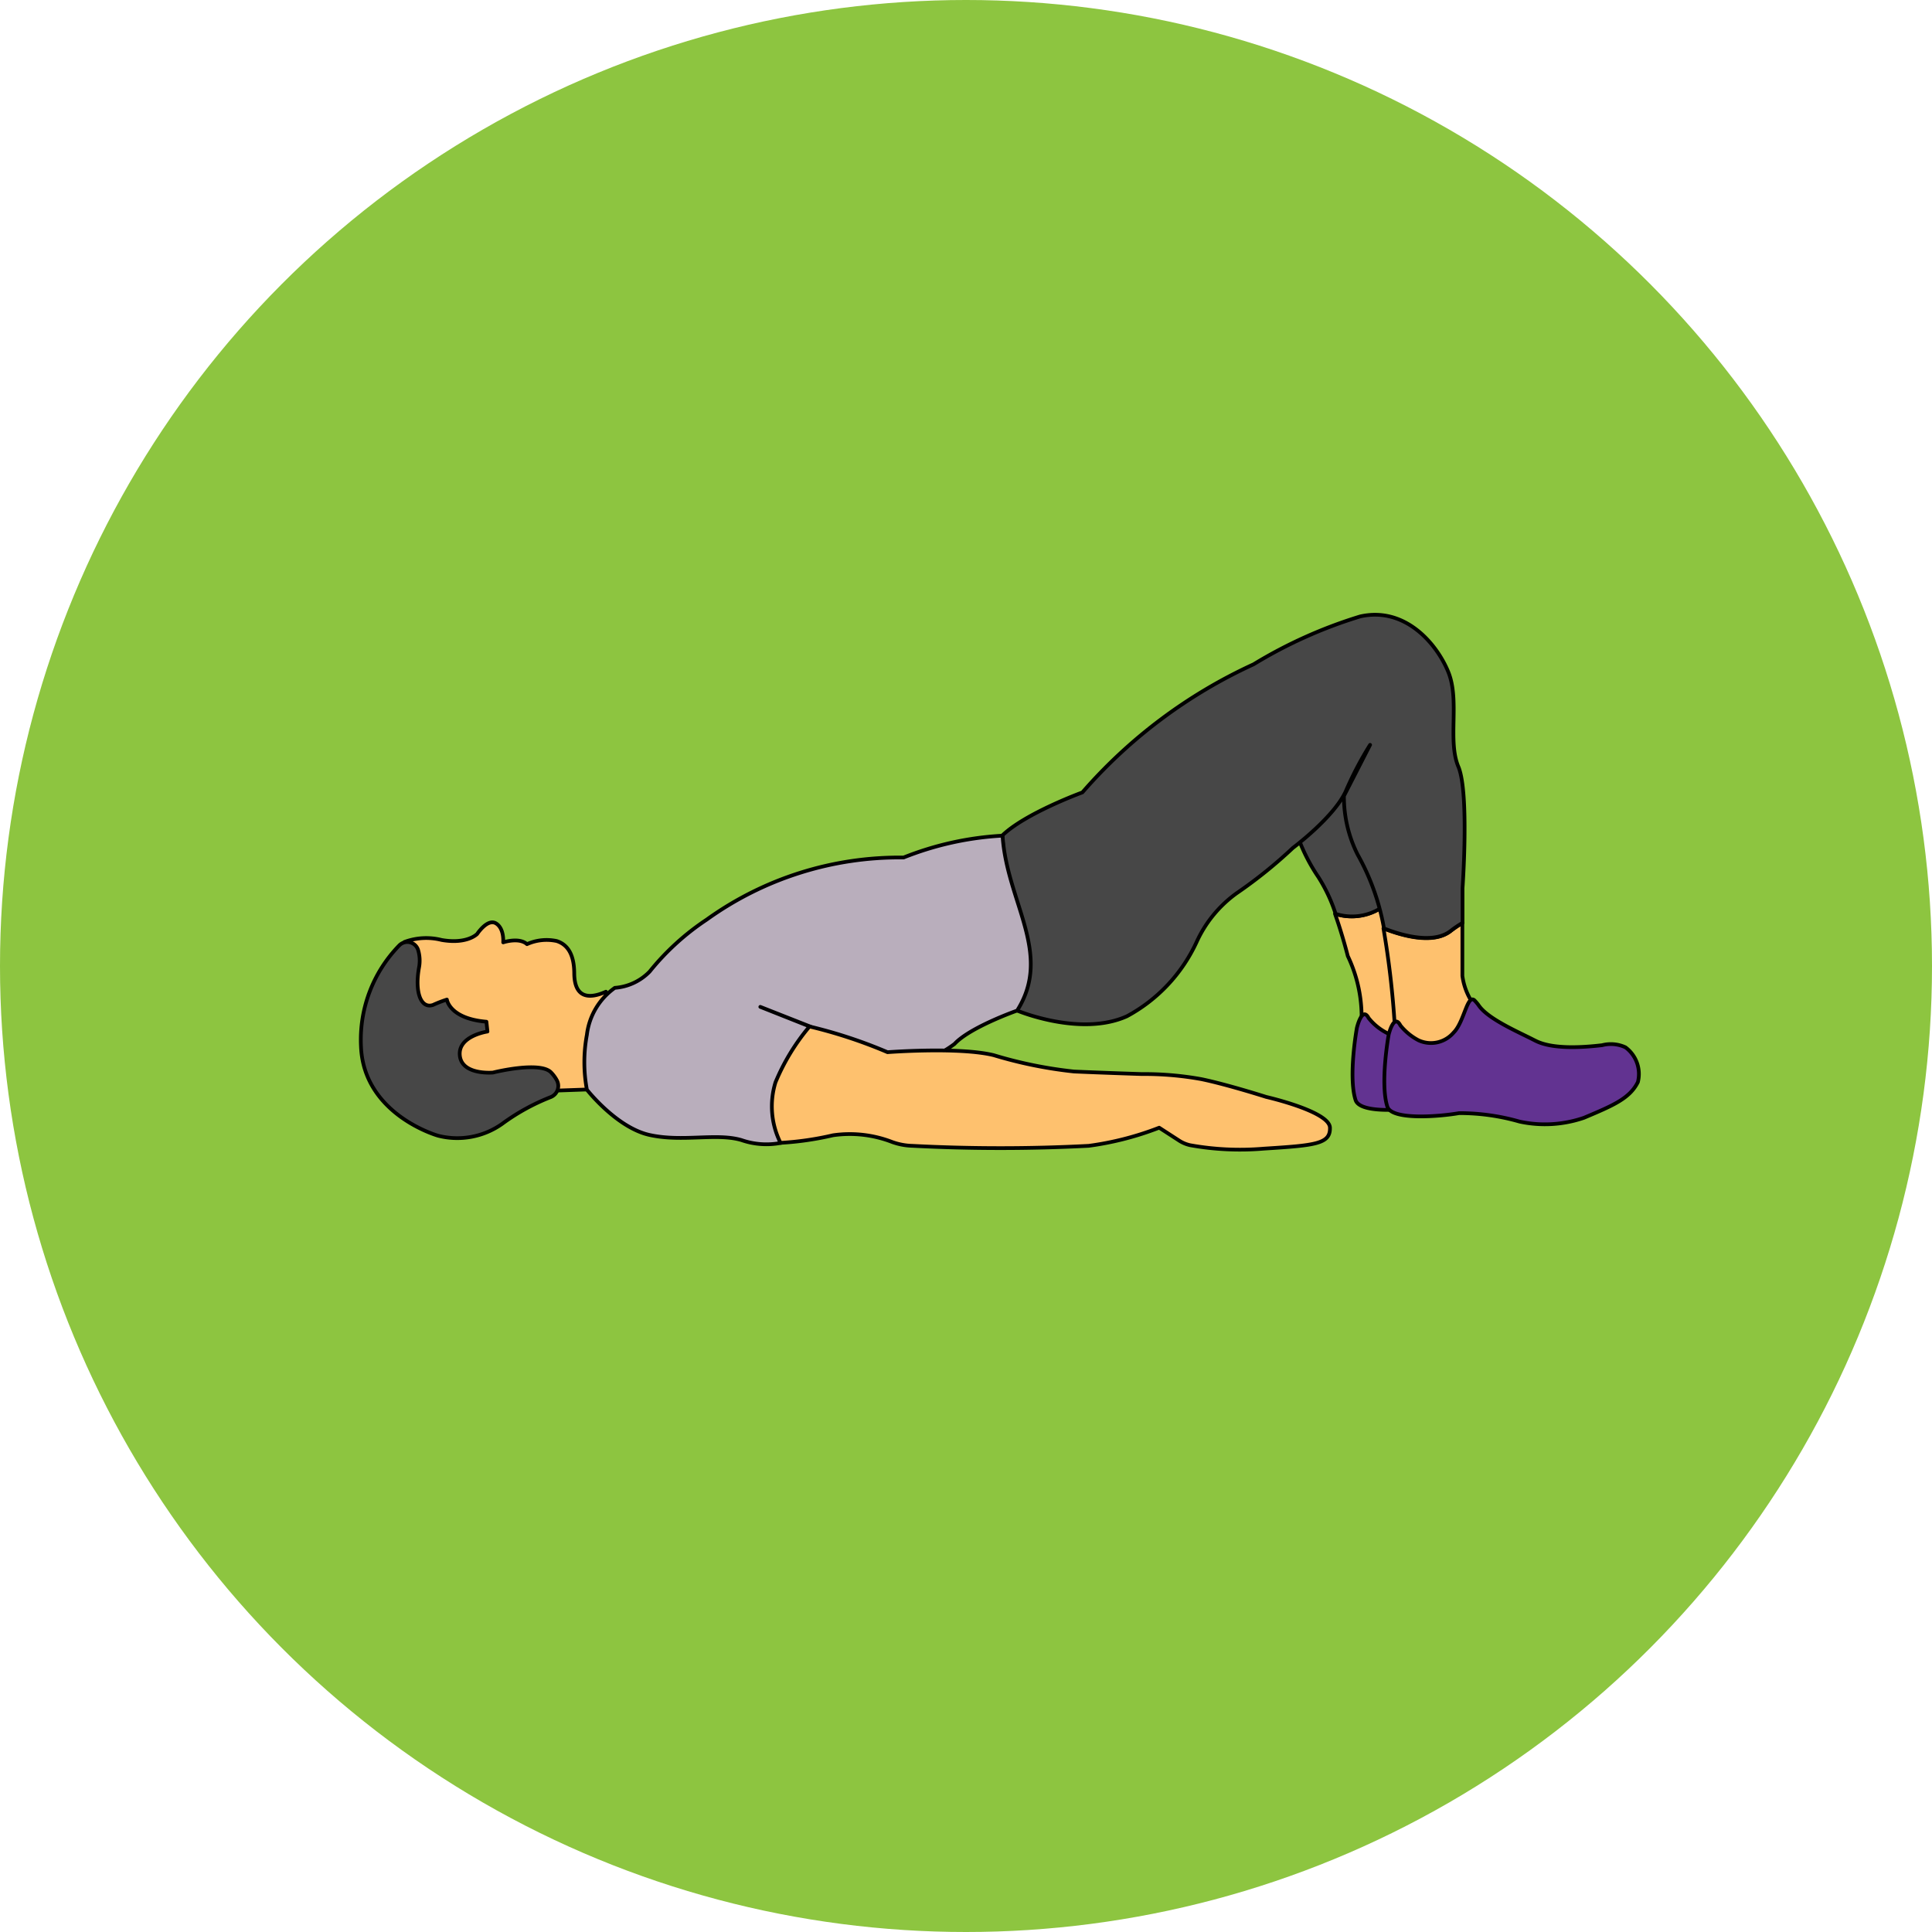 <svg xmlns="http://www.w3.org/2000/svg" viewBox="0 0 130 130"><defs><style>.cls-1{fill:#8dc540;}.cls-2{fill:#fec16e;}.cls-2,.cls-3,.cls-4,.cls-5{stroke:#000;stroke-linecap:round;stroke-linejoin:round;stroke-width:0.25px;}.cls-3{fill:#474747;}.cls-4{fill:#623391;}.cls-5{fill:#b9aebc;}</style></defs><g id="Layer_2" data-name="Layer 2"><circle class="cls-1" cx="65" cy="65" r="65"/></g><g id="Layer_1" data-name="Layer 1"><path class="cls-2" d="M94.78,68.54l-2.17,1.95-1-1.61a9.52,9.52,0,0,0-.92-4.55s-.35-1.4-.86-2.84a3.61,3.61,0,0,0,2.93-.32,7.07,7.07,0,0,1,2-1.12C94.87,62.54,94.85,65.38,94.78,68.54Z"/><path class="cls-3" d="M94.8,60.05a7.07,7.07,0,0,0-2,1.12,3.61,3.61,0,0,1-2.93.32A10.73,10.73,0,0,0,88.7,59a12,12,0,0,1-1.55-3.24C92.33,44.07,94.48,47.49,94.8,60.05Z"/><path class="cls-4" d="M98,67.79a3,3,0,0,1-.62-.6,3.92,3.92,0,0,0-.25-.32c-.53-.63-.72,1.39-1.46,2.12a2,2,0,0,1-2.36.51,3.75,3.75,0,0,1-1.22-1c-.44-.83-.79.67-.79.67s-.59,3.26-.09,4.84c.3,1,3.66.65,4.83.44a6.55,6.55,0,0,1,2,.11Z"/><path class="cls-2" d="M99.9,68.39l-4.69,4.1L93.85,69a60.42,60.42,0,0,0-.76-6.53c.83.33,3.23,1.19,4.51.18a7.05,7.05,0,0,1,.8-.54c0,1.28,0,2.77,0,3.55A4.31,4.31,0,0,0,99.9,68.39Z"/><path class="cls-3" d="M98.41,59.77s0,1.06,0,2.33a7.05,7.05,0,0,0-.8.54c-1.28,1-3.68.15-4.51-.18a.28.28,0,0,0,0-.13,15.67,15.67,0,0,0-1.76-4.85,8.7,8.7,0,0,1-.91-3.92l1.76-3.44a23.19,23.19,0,0,0-1.64,3.13C89.75,55,87,57.05,87,57.05a31.4,31.4,0,0,1-3.8,3.06,8.27,8.27,0,0,0-2.68,3.27,10.81,10.81,0,0,1-4.69,5C72.7,69.79,68.44,68,68.44,68l-1-11.78c1.55-1.5,5.39-2.9,5.39-2.9a34.09,34.09,0,0,1,11.52-8.62,31.39,31.39,0,0,1,7.17-3.22c3-.68,5.14,1.8,5.93,3.73s-.06,4.63.68,6.38S98.41,59.77,98.41,59.77Z"/><path class="cls-4" d="M94.23,69a3.85,3.85,0,0,0,1.22,1,2,2,0,0,0,2.36-.52c.74-.73.93-2.75,1.46-2.11a2.6,2.6,0,0,1,.25.31c.64.9,2.65,1.76,3.64,2.27l.16.08c1.16.59,3.19.45,4.48.3a2.34,2.34,0,0,1,1.57.14,2.23,2.23,0,0,1,.84,2.34c-.55,1.11-1.68,1.58-3.62,2.4a8.08,8.08,0,0,1-4.34.26,14.64,14.64,0,0,0-4.07-.57c-1.17.21-4.53.52-4.83-.44-.5-1.57.09-4.84.09-4.84S93.79,68.15,94.23,69Z"/><path class="cls-2" d="M36.11,73.43l4.8-.17-.14-6.53c-1.25.56-2.1.32-2.13-1.19,0-1-.25-1.92-1.18-2.22a3.23,3.23,0,0,0-2,.21c-.54-.48-1.6-.12-1.6-.12s.08-.94-.49-1.28-1.26.71-1.26.71-.66.71-2.39.41a4.2,4.2,0,0,0-2.5.13C22.94,73.91,29.42,73.77,36.11,73.43Z"/><path class="cls-3" d="M30.07,67.26s.17,1.28,2.66,1.49l.07.66s-2,.29-1.86,1.62,2.23,1.14,2.23,1.14,3.18-.8,3.92,0a2.41,2.41,0,0,1,.39.54.81.81,0,0,1-.42,1.11,14.24,14.24,0,0,0-3.27,1.8,5.22,5.22,0,0,1-4.31.8s-5-1.4-5.19-6a9.09,9.09,0,0,1,2.57-6.8.76.76,0,0,1,1.27.29,2.49,2.49,0,0,1,.06,1.22c-.3,1.72.17,2.76.95,2.49A7.81,7.81,0,0,1,30.07,67.26Z"/><path class="cls-5" d="M67.46,56.23A21,21,0,0,0,60.8,57.7a22.22,22.22,0,0,0-13.25,4.18,17,17,0,0,0-3.84,3.5,3.64,3.64,0,0,1-2.34,1.09,4.53,4.53,0,0,0-1.88,3.16,10.09,10.09,0,0,0,0,3.69s2,2.56,4.22,3.05,4.48-.15,6.17.34a5.12,5.12,0,0,0,2.68.19,5.48,5.48,0,0,1-.34-4.07,14.39,14.39,0,0,1,2.29-3.76l-3.35-1.32,4.26,1.69,5.34,2.15a6.71,6.71,0,0,0,3.47-1.35C65.28,69.11,68.44,68,68.44,68,70.87,64.16,67.74,60.69,67.46,56.23Z"/><path class="cls-2" d="M52.52,76.9a20.63,20.63,0,0,0,3.53-.51,7.9,7.9,0,0,1,4,.46,4.35,4.35,0,0,0,1.34.25,114.63,114.63,0,0,0,11.87,0A20.63,20.63,0,0,0,78,75.88l1.36.88a2.25,2.25,0,0,0,.73.3,18.9,18.9,0,0,0,4.94.23c3.47-.22,4.49-.31,4.46-1.41s-4.29-2.07-4.29-2.07-2.63-.84-4.38-1.2a21.57,21.57,0,0,0-4-.34s-2.8-.09-4.55-.17A29.27,29.27,0,0,1,66.86,71c-2.34-.57-7.14-.2-7.14-.2a32.53,32.53,0,0,0-5.25-1.73,14.39,14.39,0,0,0-2.29,3.76A5.48,5.48,0,0,0,52.52,76.9Z"/></g></svg>